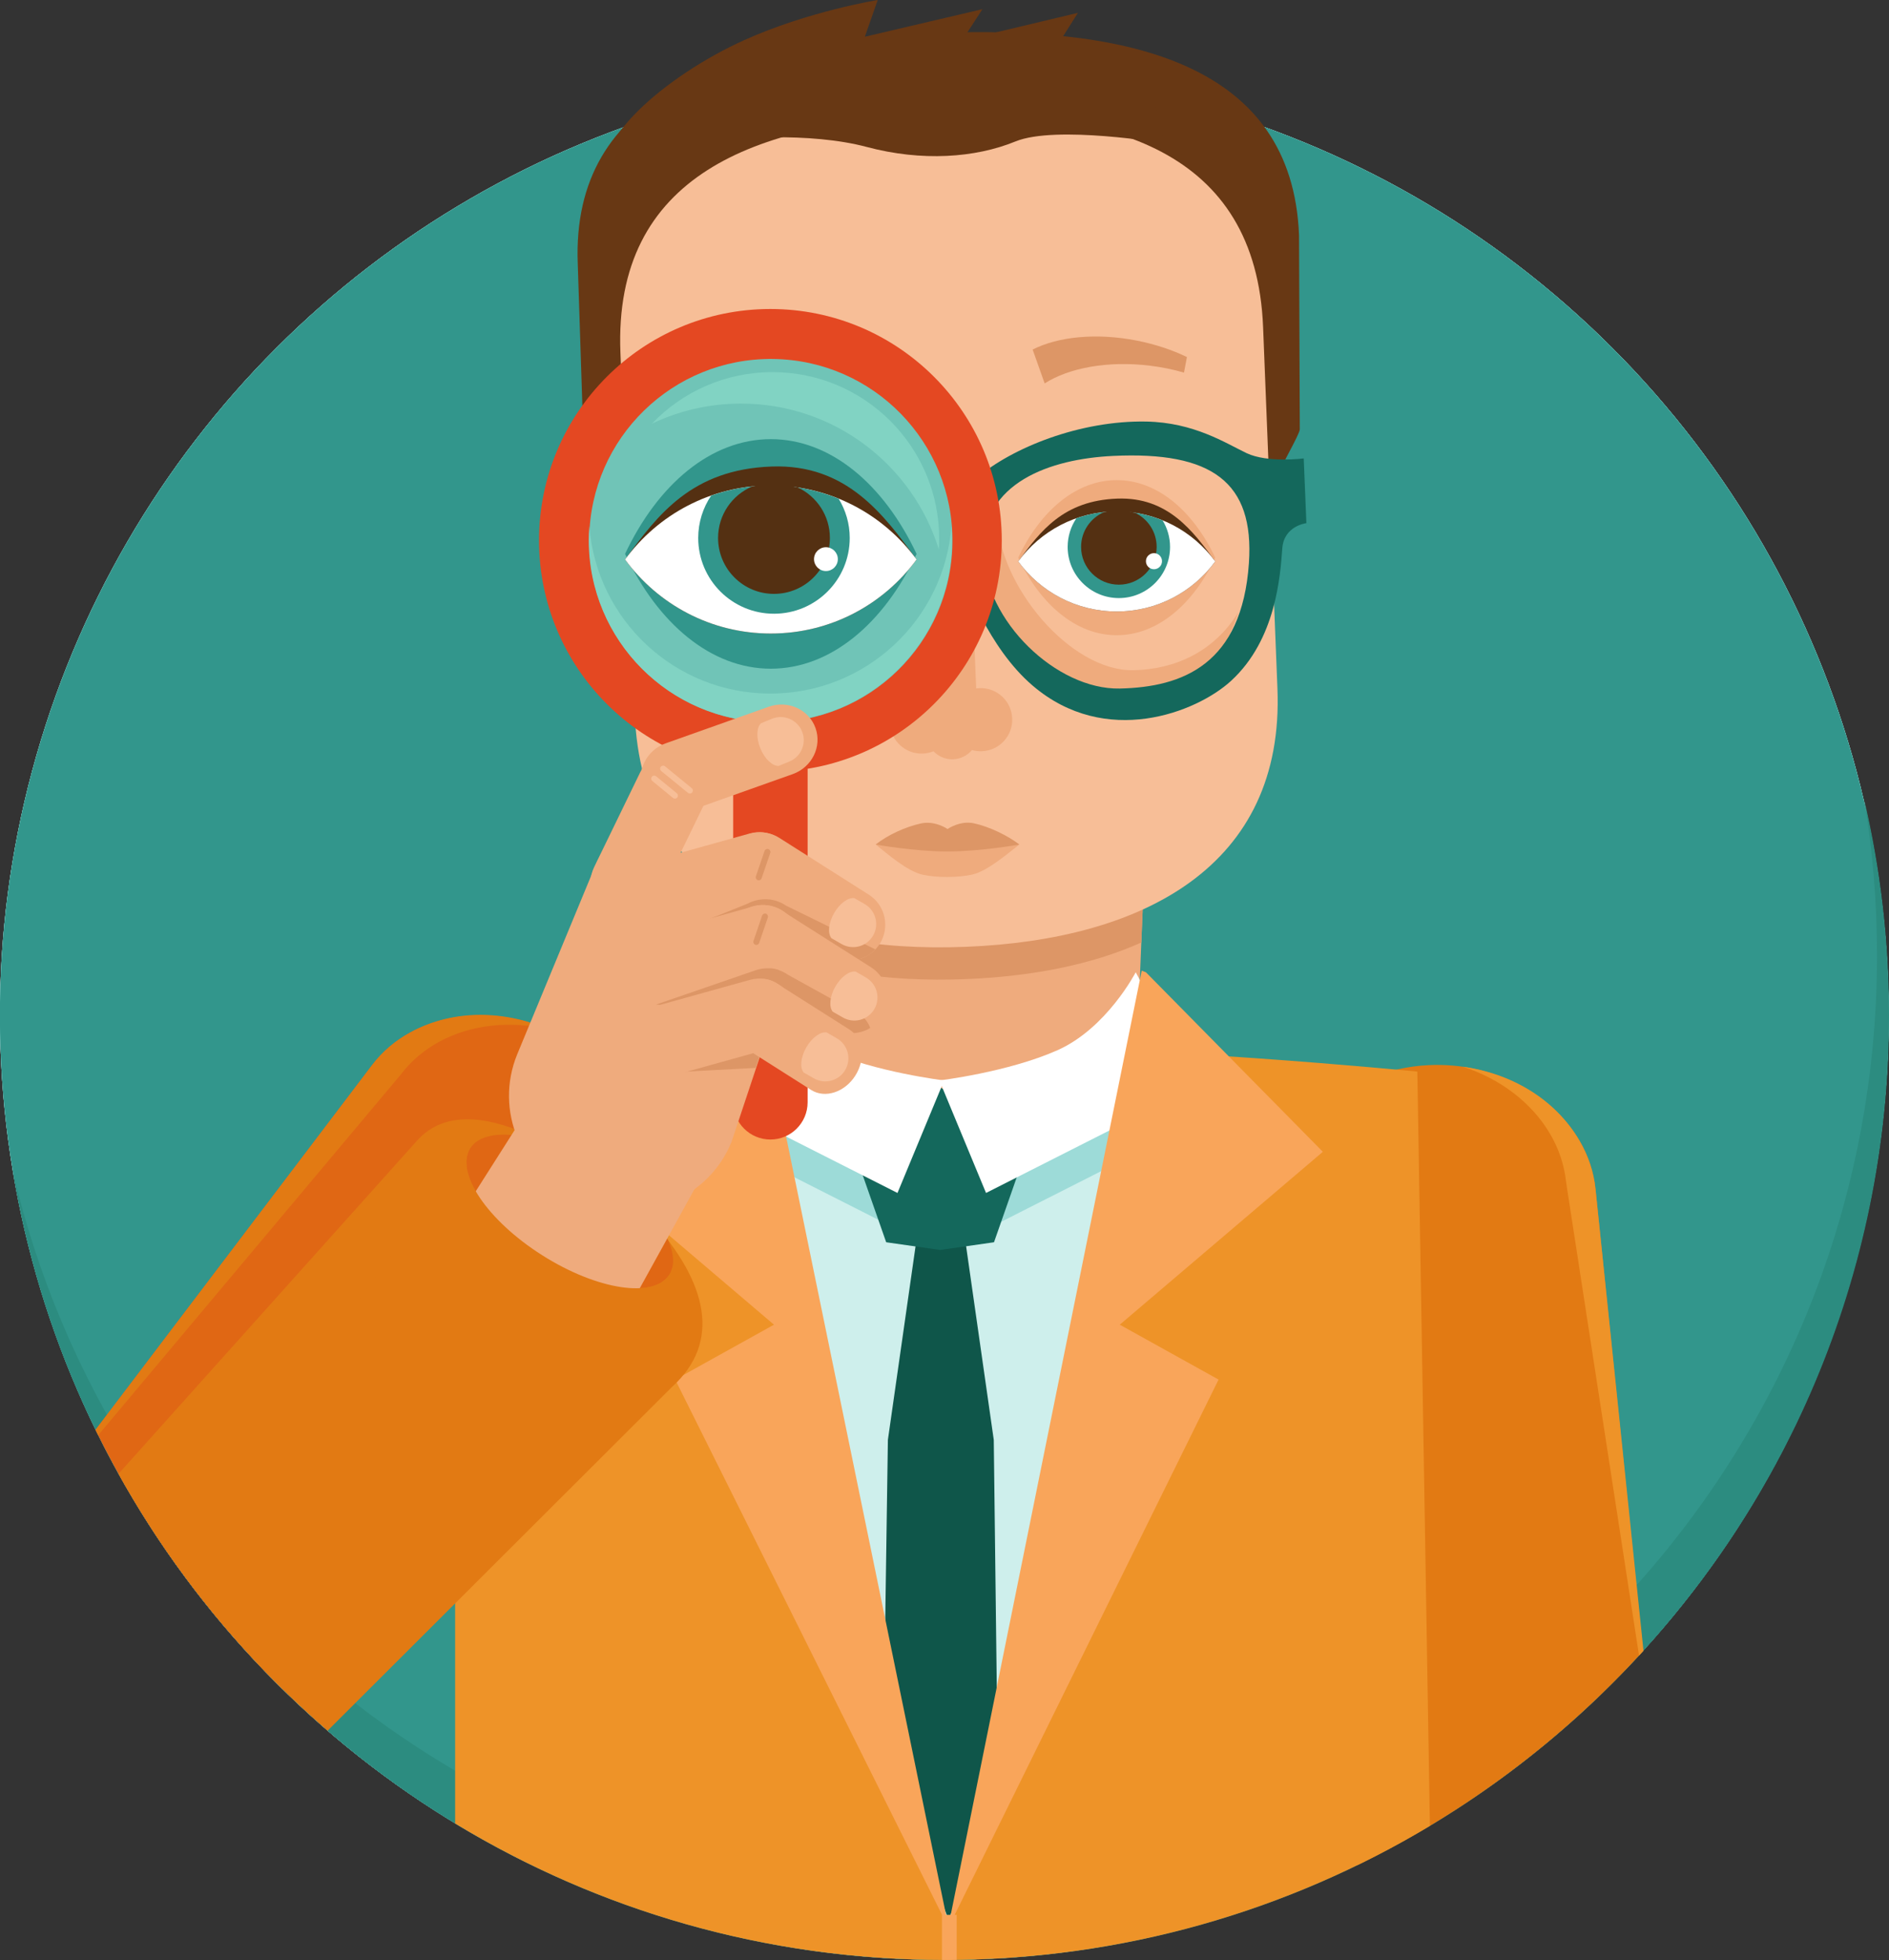 <?xml version="1.0" encoding="utf-8"?>
<!-- Generator: Adobe Illustrator 23.0.4, SVG Export Plug-In . SVG Version: 6.00 Build 0)  -->
<svg version="1.1" xmlns="http://www.w3.org/2000/svg" xmlns:xlink="http://www.w3.org/1999/xlink" x="0px" y="0px"
	 viewBox="0 0 1892.85 1964" style="enable-background:new 0 0 1892.85 1964;" xml:space="preserve">
<rect x="0" y="0" width="1892.85" height="1964" fill="#333333" stroke="none"/>
<style type="text/css">
	.st0{fill:#9DDBD8;}
	.st1{fill:#32968C;}
	.st2{fill:#2C8C80;}
	.st3{fill:#E27A13;}
	.st4{fill:#EE9328;}
	.st5{fill:#EFAB7D;}
	.st6{fill:#683814;}
	.st7{fill:#DD9666;}
	.st8{fill:#F7BE97;}
	.st9{fill:#CEEFEC;}
	.st10{fill:#0F564A;}
	.st11{fill:#14685C;}
	.st12{fill:#FFFFFF;}
	.st13{fill:#F9A55A;}
	.st14{fill:#E06714;}
	.st15{fill:#543012;}
	.st16{fill:#E44822;}
	.st17{fill:#70C4B7;}
	.st18{fill:#81D3C3;}
</style>
<g id="Background">
</g>
<g id="Illustration">
	<g>
		
			<ellipse transform="matrix(0.707 -0.707 0.707 0.707 -442.335 967.265)" class="st0" cx="946.42" cy="1017.58" rx="946.42" ry="946.42"/>
		
			<ellipse transform="matrix(0.707 -0.707 0.707 0.707 -442.335 967.265)" class="st0" cx="946.42" cy="1017.58" rx="946.42" ry="946.42"/>
		
			<ellipse transform="matrix(0.707 -0.707 0.707 0.707 -442.335 967.265)" class="st0" cx="946.42" cy="1017.58" rx="946.42" ry="946.42"/>
		
			<ellipse transform="matrix(0.707 -0.707 0.707 0.707 -442.335 967.265)" class="st1" cx="946.42" cy="1017.58" rx="946.42" ry="946.42"/>
		<path class="st2" d="M1867.98,801.19c8.46,50.87,12.86,103.1,12.86,156.36c0,522.7-423.73,946.42-946.42,946.42
			c-448.25,0-823.7-311.62-921.56-730.04C87.39,1622.23,476.99,1964,946.42,1964c522.7,0,946.42-423.73,946.42-946.42
			C1892.85,943.13,1884.24,870.69,1867.98,801.19z"/>
		<path class="st3" d="M1646.4,1654.58l-47.67-463.34c-1.78-17.09-7.3-33.24-15.81-47.89c-27.57-47.42-86.52-79.08-151.27-76.03
			c-84.75,4-147.35,65.97-139.82,138.4l68.24,663.34C1468.78,1816.15,1565.86,1743.02,1646.4,1654.58z"/>
		<path class="st4" d="M1646.83,1654.1l-48.1-462.86c-1.78-17.09-7.3-33.24-15.81-47.89c-25.18-43.31-70.08-68.02-117.25-74.5
			c37.97,12.17,69.66,36.53,87.78,67.7c8.52,14.64,14.04,30.79,15.82,47.89l73.11,474.54
			C1643.86,1657.35,1645.35,1655.73,1646.83,1654.1z"/>
		<path class="st4" d="M1432.81,1829.62l-12.58-755.83c0,0-279.1-27.68-475.17-25.37c-163.77,1.93-489.01,25.37-489.01,25.37
			l0.01,753.43C599.07,1914.02,766.91,1964,946.42,1964C1124.27,1964,1290.67,1914.94,1432.81,1829.62z"/>
		<g>
			<g>
				<path class="st5" d="M755.99,1015.81c-2.23,65.68,80.86,121.8,188.08,125.43l0,0c107.22,3.64,193.92-46.72,196.14-112.4
					l18.03-441.93c2.23-65.68-82.88-121.87-190.1-125.51l0,0c-107.21-3.63-195.94,46.66-198.17,112.34L755.99,1015.81z"/>
				<g>
					<g>
						<g>
							<g>
								<path class="st6" d="M929.68,33.43c2.36-0.1,4.72-0.21,7.09-0.31c196.79-7.81,358.12,31.35,364.92,202.58l0.75,194.38
									c0.19,4.95-20.8,39.68-20.84,45.1l-335.08-17.3L929.68,33.43z"/>
								<path class="st6" d="M933.75,33.27c-2.36,0.08-4.72,0.16-7.09,0.26c-196.79,7.81-354.51,59.64-347.72,230.86l5.2,160.3
									c0.2,4.95,33.34,71.44,33.81,76.83l332.65-43.8L933.75,33.27z"/>
							</g>
							<path class="st7" d="M967.82,981.12c65.39-2.6,125.86-14.21,175.84-36.69l14.59-357.51c2.23-65.68-82.88-121.87-190.1-125.51
								c-107.21-3.63-195.94,46.66-198.17,112.34l-11.75,371.44C815.53,973.64,888.6,984.26,967.82,981.12z"/>
							<path class="st8" d="M636.07,715.69c7.06,177.83,153.92,240.13,331.75,233.07l0,0c177.83-7.06,319.29-80.8,312.23-258.63
								l-14.37-362.24c-7.06-177.83-153.1-219.36-330.93-212.31l0,0c-177.83,7.06-320.12,60.03-313.06,237.87L636.07,715.69z"/>
							<path class="st5" d="M1014.28,719.91c-0.69-17.46-15.41-31.06-32.87-30.36c-1.1,0.04-2.18,0.14-3.25,0.29l-3.88-97.58
								c-0.56-14.25-12.57-25.35-26.83-24.78c-14.25,0.56-25.35,12.58-24.78,26.83l3.88,97.72c-1.44-0.14-2.91-0.19-4.39-0.14
								c-17.46,0.69-31.06,15.41-30.36,32.88c0.69,17.46,15.41,31.06,32.88,30.36c3.79-0.15,7.4-0.96,10.72-2.32
								c4.94,5.2,12.01,8.33,19.74,8.02c7.59-0.3,14.28-3.85,18.8-9.25c3.16,0.91,6.52,1.34,9.99,1.2
								C1001.38,752.1,1014.97,737.38,1014.28,719.91z"/>
						</g>
					</g>
					<path class="st7" d="M1189.36,357.78c-14.75-7.12-31.66-12.81-49.96-16.43c-40.88-8.09-79.27-3.98-104.65,8.93l12.03,33.92
						c24.26-15.52,63.1-22.94,105.5-17.77c11.96,1.46,23.4,3.82,34.11,6.93L1189.36,357.78z"/>
					<path class="st7" d="M694.93,361.26c14.48-7.67,31.15-13.99,49.3-18.3c27.38-6.5,53.82-7.39,76.08-3.6
						c2.37,6.43,5.36,17.26,5.36,17.26l7.14-14.54c5.87,1.59,11.35,3.55,16.35,5.86l-10.75,34.35
						c-24.83-14.59-63.92-20.55-106.1-13.79c-11.9,1.91-23.24,4.7-33.83,8.21L694.93,361.26z"/>
					<path class="st5" d="M1021.47,846.21c-11.43,8.83-32.17,26.98-47.77,30.29c-13.81,2.93-34.62,3.12-48.8,0.1
						c-15.79-3.38-35.59-20.95-47.47-30.38H1021.47z"/>
					<path class="st7" d="M1021.47,846.26c-11.43-8.83-30.17-17.99-45.77-21.3c-13.81-2.93-26.23,5.77-26.23,5.77
						s-12.3-8.66-26.47-5.63c-15.79,3.38-33.69,11.72-45.57,21.16c0,0,38.63,6.96,71.57,6.96
						C982.99,853.22,1021.47,846.26,1021.47,846.26z"/>
				</g>
			</g>
		</g>
		<path class="st6" d="M610.77,185.9C585,145.41,667.83,75.46,745.14,40.49C809.87,11.21,879.5,0,879.5,0l-12.89,36.81L984.41,9.2
			l-20.25,31.29l115.96-27.61l-34.97,55.22l196.95,106.75l-233.76-79.15l-285.29,11.04l-69.94,58.9L610.77,185.9z"/>
		<path class="st6" d="M686.24,147.25c44.18-11.04,127-14.72,182.22,0c55.22,14.73,108.6,11.04,149.09-5.52
			c40.49-16.56,149.09,1.84,149.09,1.84l-14.73-60.74L905.27,69.94L776.43,82.83L686.24,147.25z"/>
		<polygon class="st9" points="730.54,1140.69 755.91,1073.79 993.5,1108.39 1173.42,1057.65 1097.3,1320.6 998.11,1798.08 
			949.9,1932.39 813.58,1472.84 797.43,1286.01 		"/>
		<path class="st0" d="M1199.78,1124.74l-61.77-113.88c0,0-28.98,56.13-78.47,78.13c-44.05,19.58-103.35,28.27-115.87,29.94
			c-12.52-1.67-71.81-10.36-115.87-29.94c-49.5-22-78.48-78.13-78.48-78.13l-61.77,113.88l211.75,107.25l44.37-107l44.37,107
			L1199.78,1124.74z"/>
		<polygon class="st10" points="1000.42,1823.95 995.8,1442.86 963.51,1216.81 945.08,1203.9 945.06,1200.66 942.75,1202.27 
			940.44,1200.66 940.43,1203.9 921.99,1216.81 889.7,1442.86 885.09,1756 950.25,1922.8 		"/>
		<polygon class="st11" points="1032.31,1141.16 942.41,1089.78 942.01,1089.56 941.61,1089.33 851.71,1141.16 887.99,1244.81 
			941.61,1252.47 942.01,1252.52 942.41,1252.47 996.03,1244.81 		"/>
		<path class="st12" d="M827.81,1052.41c49.5,22,118.25,30.25,118.25,30.25l-46.75,112.75l-211.75-107.25l61.77-113.88
			C749.33,974.28,778.31,1030.42,827.81,1052.41z"/>
		<path class="st12" d="M1059.54,1052.41c-49.5,22-118.25,30.25-118.25,30.25l46.75,112.75l211.75-107.25l-61.77-113.88
			C1138.01,974.28,1109.04,1030.42,1059.54,1052.41z"/>
		<polygon class="st13" points="753.56,972.67 749.33,974.28 572.06,1154.16 775.56,1327.41 676.56,1382.41 950.75,1932.39 		"/>
		<polygon class="st13" points="1144.05,972.67 1148.27,974.28 1325.54,1154.16 1122.05,1327.41 1221.05,1382.41 949.9,1932.39 		
			"/>
		<path class="st13" d="M943.87,1963.99c0.85,0,1.71,0.01,2.56,0.01c4.08,0,8.14-0.03,12.21-0.08v-45.14h-14.77V1963.99z"/>
		<path class="st14" d="M580.04,1047.92c-53.78-36.2-120.6-39.69-168.77-13.45c-14.88,8.11-27.97,19.05-38.36,32.74l-277.2,365.58
			c47.55,97.25,111.3,185.14,187.71,260.16l344.39-454.18C671.82,1180.74,650.42,1095.3,580.04,1047.92z"/>
		<path class="st3" d="M411.27,1034.47c-14.88,8.11-27.97,19.05-38.36,32.74l-277.2,365.58c0.88,1.8,1.76,3.59,2.65,5.38
			l303.28-361.48c10.38-13.69,23.48-24.64,38.35-32.74c31.66-17.25,71.39-21.65,110.17-12.36
			C506.47,1012.66,455.25,1010.51,411.27,1034.47z"/>
		<path class="st3" d="M418.87,1141.91l-300.14,334.96c54.34,97.72,125.49,184.82,209.54,257.38l345.11-344.48
			c49.3-44.67,36.46-104.12-21.63-168.22C651.75,1221.56,488.56,1067.42,418.87,1141.91z"/>
		<g>
			<path class="st5" d="M1135.83,671.6c-63.06,1.3-135.44-84.73-136.88-154.23c-0.12-6.02,0.29-11.68,1.17-17.02
				c-10.98,13.54-17.41,30.8-16.96,52.55c1.44,69.51,73.82,155.54,136.88,154.24c51.58-1.07,100.69-28.15,120.69-93.45
				C1216.23,653.48,1176.81,670.76,1135.83,671.6z"/>
			<path class="st5" d="M754.48,671.6c-63.06,1.3-135.44-84.73-136.87-154.23c-0.12-6.02,0.29-11.68,1.17-17.02
				c-10.98,13.54-17.41,30.8-16.96,52.55c1.43,69.51,73.82,155.54,136.88,154.24c51.58-1.07,100.69-28.15,120.69-93.45
				C834.88,653.48,795.46,670.76,754.48,671.6z"/>
			<g>
				<path class="st5" d="M1119,481.1c-40.54,0-76.47,30.61-98.7,77.72c22.23,47.11,58.15,77.71,98.7,77.71
					c40.54,0,76.47-30.61,98.7-77.71C1195.46,511.71,1159.54,481.1,1119,481.1z"/>
				<path class="st15" d="M1119.58,499.63c-54.07,1.94-77.05,32.55-99.27,62.95c22.23,30.4,58.15,50.15,98.7,50.15
					c40.54,0,76.47-19.75,98.7-50.15C1195.46,532.18,1170.33,497.81,1119.58,499.63z"/>
				<path class="st12" d="M1119,512.43c-40.54,0-76.47,19.75-98.7,50.15c22.23,30.4,58.15,50.15,98.7,50.15
					c40.54,0,76.47-19.75,98.7-50.15C1195.46,532.18,1159.54,512.43,1119,512.43z"/>
				<path class="st1" d="M1078.62,519.31c-5.54,8.19-8.78,18.07-8.78,28.7c0,28.33,22.97,51.3,51.3,51.3
					c28.33,0,51.3-22.97,51.3-51.3c0-9.75-2.77-18.83-7.49-26.59c-14.19-5.77-29.69-8.99-45.95-8.99
					C1104.84,512.43,1091.27,514.88,1078.62,519.31z"/>
				<path class="st15" d="M1106.46,513.12c-13.61,5.74-23.17,19.2-23.17,34.9c0,20.91,16.95,37.86,37.86,37.86
					c20.91,0,37.86-16.95,37.86-37.86c0-15.08-8.84-28.07-21.61-34.15c-6-0.91-11.11-4-17.36-4
					C1115.79,509.86,1110.58,512.69,1106.46,513.12z"/>
				<path class="st12" d="M1164.38,562.35c0,4.45-3.61,8.07-8.06,8.07c-4.46,0-8.06-3.61-8.06-8.07c0-4.45,3.61-8.06,8.06-8.06
					C1160.77,554.29,1164.38,557.9,1164.38,562.35z"/>
			</g>
			<path class="st11" d="M1306.39,459.38c0,0-36.25,4.65-57.22-5.29c-20.98-9.97-52.57-30.77-100.59-31.67
				c-66.22-1.22-134.44,26.12-170.14,56.73c-9.92,8.49-31.53,14.6-45.73,17.89c-14.21-3.29-35.81-9.4-45.73-17.89
				c-35.7-30.6-103.92-57.95-170.14-56.73c-48.03,0.9-79.62,21.7-100.59,31.67c-20.97,9.94-57.22,5.29-57.22,5.29l-2.64,64.85
				c0,0,22.44,2.56,24.13,25.17c2.04,27.29,6.16,91.5,51.42,132.92c34.59,31.66,125.54,67.3,198.75,4.69
				c45.01-38.5,66.47-103.17,72.51-112.78c4.83-7.69,18.98-13.78,29.52-17.41c10.54,3.64,24.69,9.72,29.52,17.41
				c6.04,9.61,27.5,74.28,72.51,112.78c73.2,62.61,164.16,26.97,198.75-4.69c45.26-41.42,49.37-105.63,51.42-132.92
				c1.7-22.61,24.13-25.17,24.13-25.17L1306.39,459.38z M880.27,552.99c-1.43,69.51-73.82,138.26-136.87,136.95
				c-63.06-1.31-122.44-24.2-129.43-125.59c-5.62-81.57,37.37-112.15,135.9-107.51C812.87,459.79,881.7,483.49,880.27,552.99z
				 M1251.45,564.35c-6.99,101.39-66.37,124.28-129.43,125.59c-63.06,1.3-135.44-67.45-136.88-136.95
				c-1.44-69.49,67.39-93.2,130.41-96.14C1214.08,452.21,1257.07,482.79,1251.45,564.35z"/>
		</g>
		<g>
			<g>
				<path class="st16" d="M809.26,1104.57c0,20.6-16.7,37.29-37.29,37.29l0,0c-20.6,0-37.29-16.7-37.29-37.29V764.81
					c0-20.59,16.69-37.29,37.29-37.29l0,0c20.59,0,37.29,16.7,37.29,37.29V1104.57z"/>
				<path class="st16" d="M1003.81,541.48c0,128.05-103.8,231.85-231.84,231.85c-128.04,0-231.85-103.8-231.85-231.85
					c0-128.04,103.81-231.85,231.85-231.85C900.01,309.64,1003.81,413.44,1003.81,541.48z"/>
				<g>
					
						<ellipse transform="matrix(0.013 -1 1 0.013 220.877 1306.62)" class="st17" cx="771.96" cy="541.48" rx="181.98" ry="181.98"/>
					<path class="st18" d="M771.96,695.01c-95.71,0-174.17-73.9-181.43-167.75c-0.36,4.7-0.55,9.44-0.55,14.23
						c0,100.5,81.48,181.98,181.98,181.98c100.5,0,181.98-81.47,181.98-181.98c0-4.79-0.19-9.53-0.55-14.23
						C946.14,621.11,867.68,695.01,771.96,695.01z"/>
					<path class="st18" d="M742.5,404.42c93.23,0,172.1,61.5,198.25,146.15c0.22-3.51,0.35-7.05,0.35-10.62
						c0-92.26-74.8-167.06-167.07-167.06c-47.52,0-90.4,19.84-120.82,51.69C680.25,411.66,710.52,404.42,742.5,404.42z"/>
				</g>
				<g>
					<path class="st1" d="M772.39,440.05c-60,0-113.16,45.3-146.06,115.01c32.89,69.72,86.06,115.01,146.06,115.01
						s113.16-45.29,146.06-115.01C885.55,485.35,832.39,440.05,772.39,440.05z"/>
					<path class="st15" d="M773.24,467.48c-80.01,2.87-114.02,48.17-146.91,93.15c32.89,44.98,86.06,74.21,146.06,74.21
						s113.16-29.23,146.06-74.21C885.55,515.65,848.36,464.78,773.24,467.48z"/>
					<path class="st12" d="M772.39,486.42c-60,0-113.16,29.23-146.06,74.21c32.89,44.98,86.06,74.21,146.06,74.21
						s113.16-29.23,146.06-74.21C885.55,515.65,832.39,486.42,772.39,486.42z"/>
					<path class="st1" d="M712.63,496.6c-8.19,12.12-12.99,26.74-12.99,42.47c0,41.92,33.99,75.91,75.91,75.91
						c41.92,0,75.91-33.99,75.91-75.91c0-14.43-4.1-27.87-11.09-39.35c-21-8.54-43.93-13.31-68-13.31
						C751.44,486.42,731.35,490.05,712.63,496.6z"/>
					<path class="st15" d="M753.82,487.43c-20.14,8.49-34.28,28.41-34.28,51.64c0,30.94,25.08,56.03,56.02,56.03
						c30.94,0,56.02-25.09,56.02-56.03c0-22.32-13.08-41.53-31.98-50.54c-8.88-1.34-16.44-5.92-25.69-5.92
						C767.64,482.62,759.93,486.81,753.82,487.43z"/>
					<path class="st12" d="M839.54,560.29c0,6.59-5.34,11.93-11.93,11.93c-6.6,0-11.94-5.34-11.94-11.93
						c0-6.59,5.34-11.93,11.94-11.93C834.2,548.36,839.54,553.71,839.54,560.29z"/>
				</g>
			</g>
			<g>
				<path class="st5" d="M732.98,1144.36c-22.86,56.01-86.8,82.88-142.81,60.02l-11.97-4.89c-56.01-22.86-82.88-86.8-60.02-142.81
					l78.49-189.6c22.86-56.01,51.65,15.38,107.66,38.25l11.97,4.89c56.01,22.87,77.01,65.6,54.14,121.61L732.98,1144.36z"/>
				<path class="st5" d="M659.77,900.31c-8.65,17.81-30.09,25.23-47.89,16.58l0,0c-17.8-8.64-25.22-30.08-16.58-47.89l46.32-95.35
					c8.64-17.81,30.09-25.23,47.89-16.58l0,0c17.8,8.65,25.22,30.09,16.58,47.9L659.77,900.31z"/>
				<path class="st5" d="M691.04,812.39c-19.28,6.84-40.27-2.72-46.89-21.38l0,0c-6.63-18.64,3.63-39.31,22.91-46.16l103.24-36.67
					c19.28-6.84,40.27,2.72,46.89,21.37l0,0c6.63,18.65-3.63,39.32-22.91,46.17L691.04,812.39z"/>
				<g>
					<path class="st5" d="M668.29,932.72c-19.07,5.3-38.83-5.85-44.13-24.92l0,0c-5.31-19.06,5.84-38.82,24.91-44.14l102.12-28.44
						c19.07-5.31,38.83,5.85,44.13,24.91l0,0c5.31,19.07-5.84,38.83-24.91,44.14L668.29,932.72z"/>
					<path class="st5" d="M742.52,900.12c-16.71-10.6-21.66-32.75-11.06-49.46l0,0c10.59-16.72,32.74-21.67,49.46-11.06l89.51,56.79
						c16.71,10.61,21.66,32.75,11.06,49.46l0,0c-10.6,16.71-32.75,21.66-49.46,11.06L742.52,900.12z"/>
				</g>
				<path class="st7" d="M877.19,951.36l-89.67-43.92c-6.44-4.45-14.24-6.72-22.2-6.32c-0.3,0.01-0.6,0.01-0.89,0.03
					c-0.14,0.01-0.28,0.02-0.42,0.04c-5.25,0.34-10.36,1.83-14.95,4.34l-38.46,15.43l45.01-12.54l76.44,48.5
					C846.73,966.24,865.63,963.52,877.19,951.36z"/>
				<g>
					<g>
						<path class="st5" d="M672.34,1005.69c-19.07,5.31-38.83-5.85-44.14-24.92l0,0c-5.31-19.06,5.84-38.82,24.91-44.13
							l102.12-28.44c19.06-5.31,38.82,5.84,44.13,24.9l0,0c5.31,19.08-5.84,38.83-24.91,44.14L672.34,1005.69z"/>
					</g>
					<g>
						<path class="st5" d="M744.79,972.93c-16.71-10.61-21.66-32.75-11.05-49.45l0,0c10.59-16.72,32.74-21.67,49.46-11.07
							l89.51,56.8c16.71,10.61,21.67,32.74,11.06,49.45l0,0c-10.6,16.72-32.75,21.67-49.46,11.07L744.79,972.93z"/>
					</g>
				</g>
				<path class="st7" d="M770.66,1030.07c4.7-11.52,7.51-22.47,8.59-32.81c-0.93-0.02-1.85-0.04-2.79,0.01l-98.75,23.05
					c-19.77,1.07-42.04,0.58-40.97,20.34c1.06,19.77,17.94,34.92,37.71,33.87l82.75-4.45L770.66,1030.07z"/>
				<path class="st7" d="M758.57,981.64l75.73,48.06c11.87,7.53,26.45,7.18,37.71,0.39c-2.21-6.05-6.2-11.13-11.85-14.25
					l-70.68-39.11c-2.23-1.56-4.63-2.86-7.15-3.87c-3.97-1.96-8.28-2.78-12.66-2.57c-4.09-0.08-8.26,0.5-12.36,1.91l-99.8,34.37
					c4.81,0.72,9.84,0.48,14.83-0.91L758.57,981.64z"/>
				<path class="st8" d="M803.65,732.84c-4.87-11.81-18.4-17.44-30.21-12.57l-10.99,4.54c-4.42,4.41-4.82,14.77-0.51,25.2
					c4.33,10.5,11.97,17.59,18.24,17.53l10.9-4.5C802.9,758.17,808.51,744.65,803.65,732.84z"/>
				<path class="st8" d="M874.9,937.47c6.37-11.08,2.54-25.22-8.53-31.59l-10.31-5.92c-6.19-0.8-14.63,5.23-20.25,15.01
					c-5.66,9.85-6.6,20.23-2.71,25.15l10.23,5.87C854.4,952.37,868.53,948.54,874.9,937.47z"/>
				<path class="st8" d="M876.17,1011.06c6.37-11.08,2.54-25.22-8.53-31.59l-10.31-5.92c-6.2-0.8-14.63,5.23-20.25,15.01
					c-5.66,9.85-6.6,20.23-2.72,25.15l10.23,5.87C855.67,1025.95,869.81,1022.13,876.17,1011.06z"/>
				<g>
					<path class="st5" d="M668.28,1079.44c-19.07,5.31-38.83-5.84-44.14-24.91l0,0c-5.31-19.06,5.84-38.81,24.91-44.13l102.13-28.44
						c19.06-5.31,38.83,5.84,44.13,24.91l0,0c5.31,19.07-5.84,38.83-24.91,44.14L668.28,1079.44z"/>
					<path class="st5" d="M738.73,1045.2c-13.83-8.78-16.45-29.44-5.84-46.15l0,0c10.59-16.71,30.4-23.15,44.24-14.37l74.08,47.01
						c13.83,8.78,16.46,29.44,5.85,46.15l0,0c-10.6,16.71-30.41,23.14-44.25,14.37L738.73,1045.2z"/>
				</g>
				<path class="st8" d="M847.04,1072.01c6.37-11.08,2.54-25.22-8.53-31.59l-10.31-5.92c-6.2-0.8-14.63,5.23-20.25,15.01
					c-5.66,9.85-6.6,20.23-2.71,25.15l10.23,5.87C826.55,1086.91,840.68,1083.08,847.04,1072.01z"/>
			</g>
			<g>
				<path class="st14" d="M543.13,1257.71c55.08,34.97,112.16,43.73,127.51,19.56c15.34-24.16-16.87-72.09-71.95-107.06
					c-55.08-34.97-112.16-43.72-127.5-19.56C455.84,1174.82,488.05,1222.74,543.13,1257.71z"/>
				<polygon class="st5" points="608.02,1350.77 404.67,1307.02 532.18,1106.47 702.46,1179.69 				"/>
				<path class="st3" d="M543.13,1257.71c-55.08-34.97-87.29-82.9-71.95-107.06l-130.12,177.32l272.68,39.77l56.89-90.47
					C655.29,1301.44,598.21,1292.68,543.13,1257.71z"/>
			</g>
			<path class="st8" d="M693.59,794.03c-1.06,1.3-2.96,1.49-4.26,0.43l-26.77-21.87c-1.29-1.06-1.49-2.97-0.43-4.26l0,0
				c1.06-1.3,2.97-1.49,4.26-0.43l26.77,21.87C694.46,790.83,694.65,792.74,693.59,794.03L693.59,794.03z"/>
			<path class="st8" d="M678.65,799.17c-1.06,1.3-2.97,1.49-4.26,0.43l-20.74-17.02c-1.29-1.06-1.49-2.97-0.43-4.26l0,0
				c1.06-1.3,2.97-1.49,4.26-0.43l20.74,17.02C679.51,795.96,679.71,797.87,678.65,799.17L678.65,799.17z"/>
			<path class="st7" d="M759.33,881.97c-1.58-0.54-2.43-2.26-1.9-3.84l8.67-25.39c0.54-1.59,2.26-2.43,3.84-1.9l0,0
				c1.58,0.54,2.43,2.26,1.9,3.84l-8.67,25.39C762.63,881.66,760.91,882.51,759.33,881.97L759.33,881.97z"/>
			<path class="st7" d="M756.9,946.7c-1.58-0.54-2.43-2.26-1.9-3.84l8.67-25.39c0.54-1.58,2.26-2.43,3.84-1.9l0,0
				c1.58,0.54,2.43,2.26,1.9,3.84l-8.67,25.39C760.21,946.38,758.49,947.23,756.9,946.7L756.9,946.7z"/>
		</g>
	</g>
</g>
</svg>
